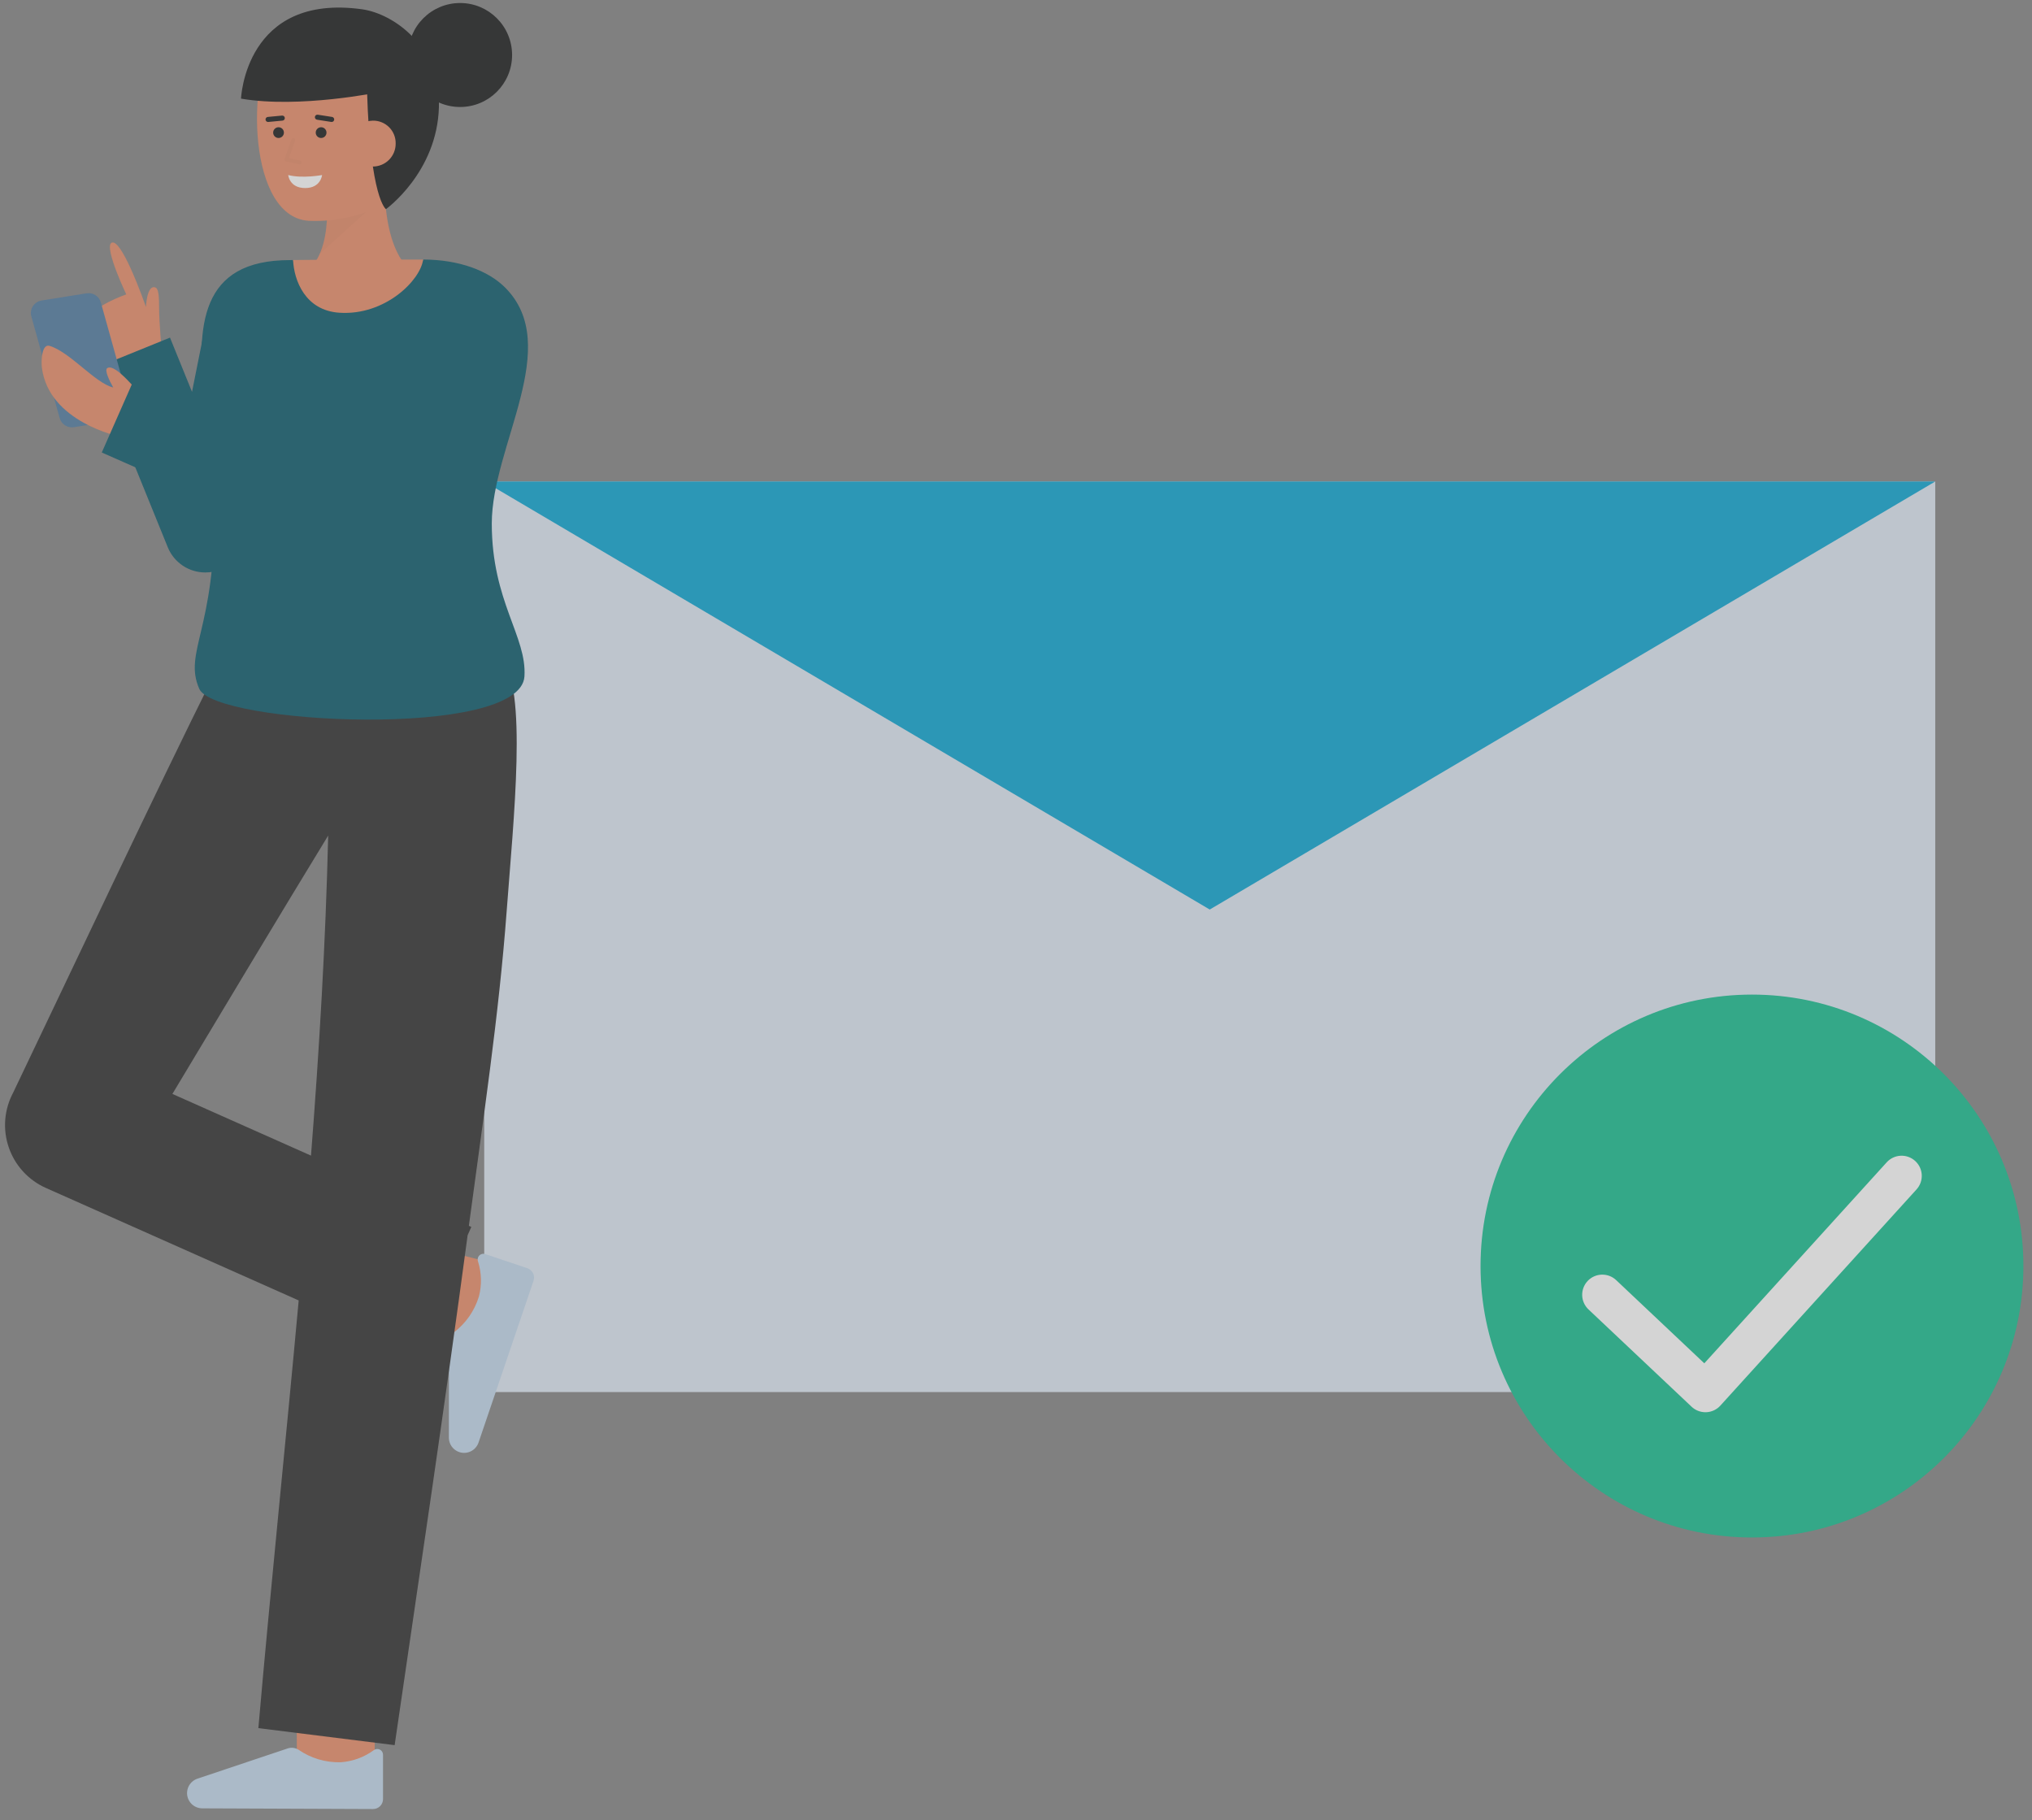 <svg width="163" height="146" viewBox="0 0 163 146" fill="none" xmlns="http://www.w3.org/2000/svg">
<rect x="0" y="0" width="163" height="146" fill="#808080" stroke="none"/>
<g opacity="0.66">
<path d="M155.239 38.62H38.843V111.659H155.239V38.62Z" fill="#DEE8F5"/>
<path d="M38.843 38.62L97.041 72.954L155.239 38.62H38.843Z" fill="#00A2D1"/>
<path d="M140.537 123.322C152.562 123.322 162.31 113.574 162.31 101.549C162.31 89.524 152.562 79.776 140.537 79.776C128.512 79.776 118.764 89.524 118.764 101.549C118.764 113.574 128.512 123.322 140.537 123.322Z" fill="#0CBC8B"/>
<path d="M136.804 113.275C136.391 113.275 135.994 113.118 135.694 112.834L127.424 105.031C127.112 104.736 126.93 104.33 126.917 103.902C126.905 103.473 127.063 103.057 127.357 102.745C127.652 102.433 128.058 102.251 128.486 102.239C128.915 102.226 129.331 102.385 129.643 102.679L136.714 109.352L151.344 93.231C151.632 92.913 152.034 92.723 152.463 92.702C152.891 92.681 153.31 92.832 153.627 93.12C153.945 93.408 154.135 93.81 154.156 94.238C154.177 94.667 154.026 95.086 153.738 95.403L138.001 112.745C137.856 112.904 137.682 113.033 137.487 113.124C137.292 113.215 137.081 113.266 136.866 113.274C136.845 113.275 136.825 113.275 136.804 113.275Z" fill="white"/>
<path d="M9.387 30.042C9.387 30.042 7.158 26.5 7.249 25.541C7.34 24.582 10.127 23.612 10.127 23.612C10.127 23.612 9.724 22.764 9.364 21.834C8.95 20.76 8.594 19.575 8.982 19.457C9.357 19.343 9.926 20.318 10.447 21.452C11.117 22.907 11.708 24.622 11.708 24.622C11.708 24.622 11.769 22.929 12.396 23.036C12.653 23.081 12.762 23.387 12.763 24.601C12.763 25.984 12.979 28.142 12.979 28.142L9.387 30.042Z" fill="#E98862"/>
<path d="M16.465 45.917C15.819 45.917 15.188 45.725 14.652 45.364C14.116 45.003 13.7 44.491 13.458 43.893L7.622 29.523L13.636 27.081L15.403 31.432L16.79 24.501L23.155 25.775L19.649 43.308C19.512 43.993 19.158 44.615 18.64 45.082C18.121 45.549 17.466 45.837 16.771 45.903C16.668 45.913 16.566 45.917 16.465 45.917Z" fill="#005365"/>
<path d="M5.93 34.266L9.539 33.691C9.681 33.668 9.816 33.616 9.937 33.537C10.057 33.458 10.159 33.355 10.237 33.234C10.314 33.114 10.366 32.978 10.387 32.836C10.408 32.694 10.4 32.549 10.361 32.41L8.09 24.261C8.023 24.019 7.87 23.811 7.659 23.676C7.448 23.54 7.194 23.487 6.947 23.527L3.338 24.103C3.196 24.125 3.06 24.178 2.94 24.256C2.82 24.335 2.718 24.438 2.64 24.559C2.563 24.68 2.511 24.816 2.49 24.958C2.469 25.1 2.477 25.245 2.516 25.383L4.787 33.533C4.854 33.774 5.007 33.982 5.218 34.118C5.429 34.253 5.683 34.306 5.93 34.266Z" fill="#49769E"/>
<path d="M38.63 107.54C33.218 106.173 32.685 105.969 32.51 105.903L34.747 100.064C34.729 100.057 34.706 100.049 34.678 100.04C35.118 100.184 37.867 100.9 40.161 101.479L38.63 107.54Z" fill="#E98862"/>
<path d="M38.387 115.707C38.333 115.866 38.246 116.013 38.133 116.137C38.02 116.261 37.882 116.361 37.728 116.429C37.575 116.498 37.409 116.534 37.241 116.536C37.073 116.537 36.906 116.504 36.751 116.438C36.537 116.347 36.353 116.197 36.221 116.005C36.089 115.812 36.015 115.587 36.007 115.354L36.011 107.679C36.012 107.53 36.044 107.384 36.107 107.249C36.169 107.114 36.26 106.995 36.373 106.899C37.35 106.171 38.067 105.149 38.419 103.984C38.657 103.064 38.632 102.095 38.346 101.189C38.314 101.107 38.307 101.019 38.325 100.933C38.342 100.847 38.384 100.769 38.444 100.706C38.505 100.643 38.582 100.599 38.667 100.578C38.752 100.557 38.841 100.561 38.924 100.589L42.297 101.721C42.397 101.754 42.489 101.807 42.568 101.876C42.647 101.945 42.712 102.029 42.758 102.123C42.805 102.217 42.832 102.319 42.839 102.424C42.846 102.529 42.832 102.634 42.799 102.733L38.387 115.707Z" fill="#C1D8ED"/>
<path d="M23.815 142.504C23.815 142.504 23.794 136.029 23.794 135.456H30.046C30.046 136.028 30.067 142.484 30.067 142.484L23.815 142.504Z" fill="#E98862"/>
<path d="M40.197 52.851C36.185 48.839 17.547 54.25 17.547 54.25L17.53 54.367L17.148 54.152C12.407 63.68 5.694 77.94 1.05 87.653C0.695 88.321 0.481 89.055 0.421 89.808C0.362 90.562 0.458 91.32 0.704 92.036C0.949 92.751 1.339 93.408 1.85 93.966C2.36 94.524 2.979 94.972 3.67 95.28L23.96 104.308C22.918 115.752 21.721 127.187 20.726 138.614L31.657 139.978C33.643 126.346 35.686 112.73 37.51 99.081L37.807 98.412L37.611 98.325C38.73 89.916 40.017 81.517 40.646 73.047C41.181 65.845 42.355 55.009 40.197 52.851ZM13.829 87.745C17.741 81.224 22.344 73.541 26.326 67.019C26.122 75.582 25.615 84.14 24.948 92.692L13.829 87.745Z" fill="#262626"/>
<path d="M11.742 32.13L9.614 35.019C9.614 35.019 3.893 33.872 3.356 29.464C3.294 28.957 3.348 27.553 3.976 27.741C5.614 28.232 7.651 30.745 9.081 31.079C8.754 30.495 8.357 29.67 8.613 29.52C9.288 29.123 11.102 31.516 11.742 32.13Z" fill="#E98862"/>
<path d="M33.24 21.881C33.24 21.881 30.846 20.852 30.846 14.562L26.033 14.072C26.033 14.072 27.025 19.63 24.773 21.604L33.24 21.881Z" fill="#E98862"/>
<g opacity="0.15">
<path opacity="0.15" d="M25.648 20.355L29.34 17.02L26.243 17.241C26.241 18.307 26.038 19.363 25.648 20.355Z" fill="black"/>
</g>
<path d="M33.337 11.919C33.164 13.841 32.277 15.721 30.655 16.471C28.892 17.344 26.942 17.772 24.975 17.718C19.75 17.718 19.809 5.833 22.085 3.339C24.361 0.845 31.711 1.703 32.905 5.465C33.523 7.411 33.502 10.089 33.337 11.919Z" fill="#E98862"/>
<path d="M25.759 11.068C25.997 11.068 26.19 10.875 26.19 10.637C26.19 10.399 25.997 10.206 25.759 10.206C25.52 10.206 25.327 10.399 25.327 10.637C25.327 10.875 25.52 11.068 25.759 11.068Z" fill="#0F1011"/>
<path d="M22.343 11.068C22.581 11.068 22.774 10.875 22.774 10.637C22.774 10.399 22.581 10.206 22.343 10.206C22.105 10.206 21.912 10.399 21.912 10.637C21.912 10.875 22.105 11.068 22.343 11.068Z" fill="#0F1011"/>
<path d="M21.506 9.783C21.454 9.784 21.403 9.764 21.364 9.728C21.326 9.692 21.303 9.642 21.3 9.59C21.298 9.537 21.316 9.486 21.351 9.446C21.386 9.407 21.435 9.382 21.488 9.379L22.626 9.271C22.679 9.266 22.732 9.283 22.773 9.317C22.814 9.351 22.841 9.4 22.846 9.454C22.849 9.48 22.846 9.507 22.838 9.532C22.83 9.558 22.818 9.581 22.801 9.602C22.784 9.622 22.763 9.639 22.739 9.652C22.716 9.664 22.69 9.672 22.663 9.674L21.526 9.782L21.506 9.783Z" fill="#0F1011"/>
<path d="M26.606 9.783C26.596 9.783 26.586 9.782 26.576 9.78L25.431 9.602C25.405 9.598 25.379 9.589 25.357 9.575C25.334 9.561 25.314 9.543 25.298 9.521C25.282 9.5 25.27 9.475 25.264 9.449C25.258 9.423 25.257 9.396 25.261 9.37C25.265 9.344 25.274 9.318 25.288 9.295C25.302 9.273 25.32 9.253 25.342 9.237C25.363 9.221 25.388 9.21 25.414 9.204C25.44 9.198 25.467 9.197 25.493 9.201L26.639 9.379C26.689 9.388 26.734 9.414 26.765 9.454C26.796 9.494 26.812 9.544 26.808 9.594C26.804 9.645 26.782 9.692 26.745 9.727C26.708 9.762 26.66 9.782 26.609 9.782L26.606 9.783Z" fill="#0F1011"/>
<path d="M25.836 14.04C25.836 14.04 24.263 14.337 23.119 14.04C23.119 14.04 23.213 15.084 24.477 15.084C25.742 15.084 25.836 14.04 25.836 14.04Z" fill="white"/>
<path d="M29.443 7.294C29.7 15.979 30.961 16.775 30.961 16.775C30.961 16.775 35.07 13.822 35.208 8.582C35.338 3.669 31.514 1.089 29.045 0.745C19.664 -0.56 19.334 7.911 19.334 7.911C24.043 8.718 30.455 7.385 30.455 7.385" fill="#0F1011"/>
<path d="M28.082 11.506C28.079 11.748 28.124 11.988 28.214 12.213C28.305 12.437 28.439 12.642 28.609 12.814C28.779 12.986 28.982 13.123 29.205 13.216C29.429 13.31 29.668 13.358 29.91 13.358C30.153 13.358 30.392 13.31 30.616 13.216C30.839 13.123 31.042 12.986 31.212 12.814C31.382 12.642 31.516 12.437 31.607 12.213C31.697 11.988 31.742 11.748 31.739 11.506C31.743 11.264 31.699 11.025 31.608 10.801C31.518 10.577 31.384 10.374 31.213 10.204C31.042 10.033 30.839 9.898 30.615 9.808C30.392 9.717 30.152 9.673 29.911 9.677C28.608 9.741 28.082 10.496 28.082 11.506Z" fill="#E98862"/>
<path d="M36.908 8.582C39.211 8.582 41.078 6.715 41.078 4.412C41.078 2.109 39.211 0.242 36.908 0.242C34.605 0.242 32.738 2.109 32.738 4.412C32.738 6.715 34.605 8.582 36.908 8.582Z" fill="#0F1011"/>
<path d="M40.515 23.061C39.155 21.7 36.806 20.822 33.941 20.819C33.727 22.489 23.587 22.495 23.509 20.858C23.122 20.863 22.821 20.869 22.634 20.878C15.751 21.176 15.771 26.722 16.448 32.853L10.785 30.355L8.165 36.295L17.178 40.27C17.184 40.449 17.188 40.627 17.191 40.806C17.307 50.47 14.696 52.292 15.982 55.246C17.229 58.113 41.741 59.304 42.069 54.26C42.277 51.051 39.449 48.249 39.449 41.994C39.449 35.739 45.205 27.75 40.515 23.061Z" fill="#005365"/>
<path d="M23.509 20.858C23.587 22.495 24.477 24.904 27.225 25.085C30.887 25.326 33.727 22.489 33.942 20.819H33.933C30.327 20.819 25.612 20.825 23.509 20.858Z" fill="#E98862"/>
<g opacity="0.15">
<path opacity="0.15" d="M24.034 13.179C24.024 13.179 24.013 13.178 24.002 13.175L22.941 12.942C22.921 12.938 22.901 12.929 22.884 12.916C22.867 12.904 22.853 12.888 22.843 12.869C22.833 12.851 22.826 12.83 22.825 12.809C22.823 12.788 22.826 12.767 22.833 12.747L23.389 11.176C23.403 11.14 23.43 11.111 23.466 11.095C23.501 11.079 23.541 11.077 23.577 11.09C23.614 11.103 23.644 11.13 23.661 11.164C23.678 11.199 23.681 11.239 23.669 11.275L23.169 12.688L24.066 12.885C24.102 12.893 24.134 12.914 24.155 12.943C24.176 12.973 24.186 13.01 24.182 13.046C24.178 13.082 24.161 13.116 24.134 13.141C24.106 13.165 24.071 13.179 24.034 13.179Z" fill="black"/>
</g>
<path d="M16.222 145.048C16.053 145.048 15.887 145.012 15.733 144.944C15.58 144.876 15.441 144.778 15.328 144.654C15.214 144.53 15.127 144.384 15.072 144.225C15.017 144.067 14.995 143.898 15.008 143.73C15.026 143.498 15.11 143.276 15.251 143.089C15.391 142.903 15.581 142.761 15.8 142.68L23.077 140.242C23.218 140.195 23.367 140.18 23.515 140.196C23.663 140.213 23.805 140.261 23.932 140.337C24.933 141.032 26.129 141.386 27.346 141.35C28.294 141.282 29.204 140.95 29.973 140.39C30.04 140.335 30.122 140.3 30.209 140.289C30.295 140.279 30.383 140.293 30.462 140.33C30.541 140.368 30.607 140.427 30.654 140.501C30.701 140.575 30.725 140.66 30.725 140.747V144.306C30.725 144.411 30.704 144.515 30.664 144.612C30.624 144.709 30.565 144.797 30.49 144.871C30.416 144.945 30.328 145.004 30.23 145.043C30.133 145.083 30.029 145.104 29.924 145.103L16.222 145.048Z" fill="#C1D8ED"/>
</g>
</svg>
